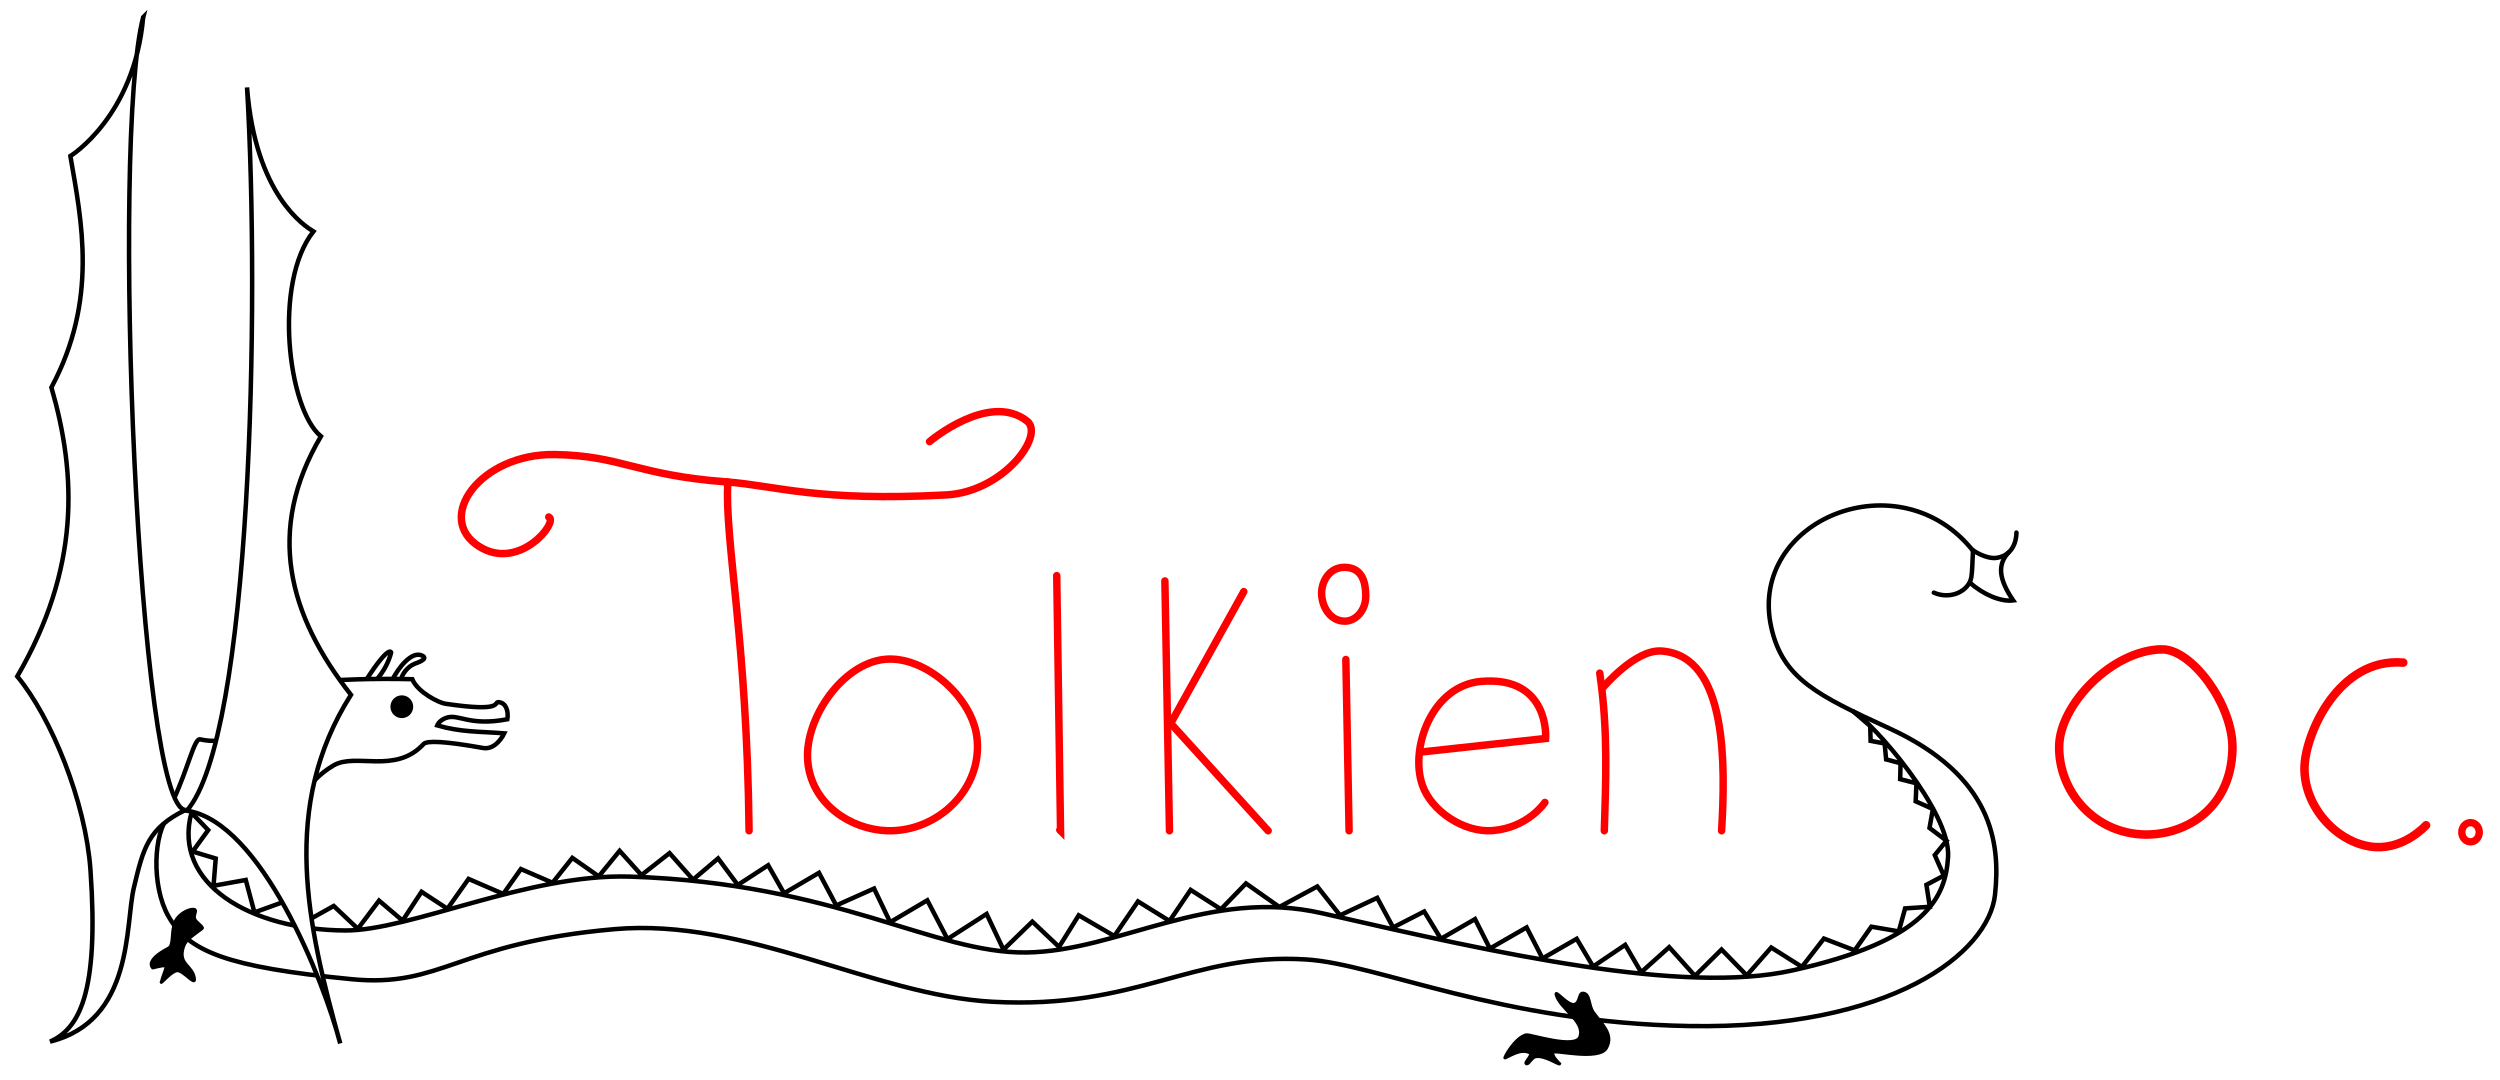 <?xml version="1.0" encoding="UTF-8" standalone="no"?>
<!-- Created with Inkscape (http://www.inkscape.org/) -->

<svg
   xmlns:dc="http://purl.org/dc/elements/1.1/"
   xmlns:cc="http://creativecommons.org/ns#"
   xmlns:rdf="http://www.w3.org/1999/02/22-rdf-syntax-ns#"
   xmlns:svg="http://www.w3.org/2000/svg"
   xmlns="http://www.w3.org/2000/svg"
   version="1.1"
   width="832.39"
   height="359.754"
   id="svg2">
  <defs
     id="defs4">
    <filter
       x="-0.333"
       y="-0.013"
       width="1.666"
       height="1.026"
       color-interpolation-filters="sRGB"
       id="filter4082">
      <feGaussianBlur
         id="feGaussianBlur4084"
         stdDeviation="0.394" />
    </filter>
    <filter
       color-interpolation-filters="sRGB"
       id="filter4086">
      <feGaussianBlur
         id="feGaussianBlur4088"
         stdDeviation="0.394" />
    </filter>
    <filter
       color-interpolation-filters="sRGB"
       id="filter4090">
      <feGaussianBlur
         id="feGaussianBlur4092"
         stdDeviation="0.394" />
    </filter>
    <filter
       color-interpolation-filters="sRGB"
       id="filter4094">
      <feGaussianBlur
         id="feGaussianBlur4096"
         stdDeviation="0.394" />
    </filter>
    <filter
       x="-0.624"
       y="-0.012"
       width="2.249"
       height="1.024"
       color-interpolation-filters="sRGB"
       id="filter4098">
      <feGaussianBlur
         id="feGaussianBlur4100"
         stdDeviation="0.394" />
    </filter>
    <filter
       color-interpolation-filters="sRGB"
       id="filter4102">
      <feGaussianBlur
         id="feGaussianBlur4104"
         stdDeviation="0.394" />
    </filter>
    <filter
       x="-0.441"
       y="-0.008"
       width="1.883"
       height="1.016"
       color-interpolation-filters="sRGB"
       id="filter4106">
      <feGaussianBlur
         id="feGaussianBlur4108"
         stdDeviation="0.394" />
    </filter>
    <filter
       x="-0.53"
       y="-0.008"
       width="2.059"
       height="1.016"
       color-interpolation-filters="sRGB"
       id="filter4110">
      <feGaussianBlur
         id="feGaussianBlur4112"
         stdDeviation="0.394" />
    </filter>
    <filter
       color-interpolation-filters="sRGB"
       id="filter4114">
      <feGaussianBlur
         id="feGaussianBlur4116"
         stdDeviation="0.394" />
    </filter>
    <filter
       color-interpolation-filters="sRGB"
       id="filter4118">
      <feGaussianBlur
         id="feGaussianBlur4120"
         stdDeviation="0.394" />
    </filter>
    <filter
       color-interpolation-filters="sRGB"
       id="filter4122">
      <feGaussianBlur
         id="feGaussianBlur4124"
         stdDeviation="0.394" />
    </filter>
    <filter
       color-interpolation-filters="sRGB"
       id="filter4130">
      <feGaussianBlur
         id="feGaussianBlur4132"
         stdDeviation="0.578" />
    </filter>
    <filter
       color-interpolation-filters="sRGB"
       id="filter4134">
      <feGaussianBlur
         id="feGaussianBlur4136"
         stdDeviation="0.578" />
    </filter>
    <filter
       x="-0.117"
       y="-0.107"
       width="1.235"
       height="1.214"
       color-interpolation-filters="sRGB"
       id="filter4162">
      <feGaussianBlur
         id="feGaussianBlur4164"
         stdDeviation="0.35" />
    </filter>
  </defs>
  <g
     transform="translate(-117.994,-450.622)"
     id="layer1">
    <path
       d="m 187.312,727.004 -5.179,7.144 7.688,2.321 -0.735,9.076 10.735,-1.933 2.89,10.808 12.11,-4.379 2.768,8.661 11.518,-6.429 8.036,7.589 7.054,-9.375 7.837,6.658 6.313,-9.596 8.623,5.651 7.034,-9.945 11.55,5.008 5.875,-8.291 10.541,4.567 6.588,-8.281 8.794,6.156 6.95,-8.502 7.28,8.081 9.344,-7.324 7.829,8.839 8.334,-7.071 6.566,8.839 10.102,-6.566 5.303,9.344 11.617,-6.819 5.75,10.859 12.594,-5.625 5.36,11.208 12.362,-7.297 6.724,12.917 13.023,-8.366 5.615,11.885 9.612,-9.329 8.898,8.416 6.544,-10.528 11.872,6.906 7.862,-11.531 10.512,6.513 7.015,-10.346 10.102,6.44 8.334,-8.586 11.112,7.829 12.627,-6.819 7.576,9.596 12.374,-5.808 5.303,9.849 10.354,-5.303 5.556,9.091 11.364,-6.566 4.946,9.806 12.226,-7.028 5.303,10.323 11.364,-6.535 5.467,9.224 10.696,-7.204 5.303,9.123 9.344,-8.365 8.586,9.565 8.839,-8.777 8.397,8.619 8.144,-9.281 10.228,6.44 7.324,-9.431 10.244,3.936 5.543,-7.885 9.129,1.564 2.115,-7.658 8.214,-0.536 -1.124,-7.309 5.797,-3.07 -3.023,-6.825 3.907,-4.778 -5.649,-4.264 1.124,-6.311 -5.732,-2.552 0.253,-5.985 -5.418,-1.399 0.126,-5.303 -4.798,-1.263 -0.505,-5.303 -4.672,-0.884 -0.126,-4.924 -5.823,-5.013 c 6.638,3.803 32.661,33.48 31.749,48.535 -0.808,13.35 -6.938,27.895 -51.885,37.852 -36.485,8.082 -97.442,-5.511 -156.397,-19.018 -37.924,-8.689 -67.78,12.639 -98.635,13.027 -30.964,0.39 -63.013,-23.022 -131.954,-25.254 -33.75,-1.093 -73.238,18.033 -94.765,17.93 -31.452,-0.15 -57.673,-15.457 -51.237,-39.23 z"
       id="path3052"
       style="fill:none;stroke:#000000;stroke-width:1.5;stroke-linecap:butt;stroke-linejoin:miter;stroke-miterlimit:4;stroke-opacity:1;stroke-dasharray:none" />
    <g
       transform="translate(45.714,1.429)"
       id="g4254">
      <path
         d="m 217.143,426.291 c 4.759,2.201 -13.71,25.582 -32.5,13.929 -21.48,-13.321 0.464,-43.812 35.357,-43.214 31.498,0.54 37.908,9.647 80.827,12.861 22.601,1.692 42.065,9.3 102.744,6.068 26.714,-1.423 46.399,-27.968 37.857,-34.643 -17.877,-13.969 -45.714,9.643 -45.714,9.643"
         transform="matrix(0.71,0,0,0.71,100.825,318.664)"
         id="path3928"
         style="fill:none;stroke:#ff0000;stroke-width:3.5;stroke-linecap:round;stroke-linejoin:miter;stroke-miterlimit:4;stroke-opacity:1;stroke-dasharray:none;filter:url(#filter4122)" />
      <path
         d="m 301.071,409.862 c -1.422,28.282 9.038,73.873 10,163.571"
         transform="matrix(0.71,0,0,0.71,100.825,318.664)"
         id="path3930"
         style="fill:none;stroke:#ff0000;stroke-width:3.5;stroke-linecap:round;stroke-linejoin:miter;stroke-miterlimit:4;stroke-opacity:1;stroke-dasharray:none;filter:url(#filter4118)" />
      <path
         d="m 374.643,460.552 c 18.718,-1.907 40.681,17.428 43.214,36.071 3.327,24.479 -18.366,45.118 -42.143,44.286 -17.095,-0.599 -35.604,-12.607 -37.143,-32.857 -1.507,-19.824 16.293,-45.485 36.071,-47.5 z"
         transform="matrix(0.71,0,0,0.71,100.825,341.735)"
         id="path3932"
         style="fill:none;stroke:#ff0000;stroke-width:3.5;stroke-linecap:butt;stroke-linejoin:miter;stroke-miterlimit:4;stroke-opacity:1;stroke-dasharray:none;filter:url(#filter4114)" />
      <path
         d="m 455.357,421.291 1.786,119.643 -0.357,-0.357 0,0"
         transform="matrix(0.71,0,0,0.71,100.825,341.735)"
         id="path3934"
         style="fill:none;stroke:#ff0000;stroke-width:3.5;stroke-linecap:round;stroke-linejoin:miter;stroke-miterlimit:4;stroke-opacity:1;stroke-dasharray:none;filter:url(#filter4110)" />
      <path
         d="m 506.071,423.791 2.143,117.143"
         transform="matrix(0.71,0,0,0.71,100.825,341.735)"
         id="path3936"
         style="fill:none;stroke:#ff0000;stroke-width:3.5;stroke-linecap:round;stroke-linejoin:miter;stroke-miterlimit:4;stroke-opacity:1;stroke-dasharray:none;filter:url(#filter4106)" />
      <path
         d="m 554.5,540.934 -45.714,-50.357 34.286,-61.786"
         transform="matrix(0.71,0,0,0.71,100.825,341.735)"
         id="path3938"
         style="fill:none;stroke:#ff0000;stroke-width:3.5;stroke-linecap:round;stroke-linejoin:miter;stroke-miterlimit:4;stroke-opacity:1;stroke-dasharray:none;filter:url(#filter4102)" />
      <g
         transform="translate(0,23.071)"
         id="g4244">
        <path
           d="m 590.939,460.626 1.515,80.307"
           transform="matrix(0.71,0,0,0.71,100.825,318.664)"
           id="path3940"
           style="fill:none;stroke:#ff0000;stroke-width:3.5;stroke-linecap:round;stroke-linejoin:miter;stroke-miterlimit:4;stroke-opacity:1;stroke-dasharray:none;filter:url(#filter4098)" />
        <path
           d="m 590.434,442.654 c 5.206,0.02 10.001,-5.149 9.849,-12.122 -0.119,-5.47 -1.228,-13.005 -9.849,-13.132 -7.067,-0.104 -10.649,6.32 -10.859,11.617 -0.23,5.806 3.407,13.608 10.859,13.637 z"
           transform="matrix(0.71,0,0,0.71,100.825,318.664)"
           id="path3942"
           style="fill:none;stroke:#ff0000;stroke-width:3.5;stroke-linecap:butt;stroke-linejoin:miter;stroke-miterlimit:4;stroke-opacity:1;stroke-dasharray:none;filter:url(#filter4094)" />
      </g>
      <path
         d="m 684.286,527.651 c 0,0 -7.975,11.952 -24.643,13.214 -13.11,0.993 -28.625,-8.981 -32.857,-21.429 -5.947,-17.492 4.644,-46.769 27.857,-48.571 32.089,-2.492 30,26.786 30,26.786 l -58.929,6.429"
         transform="matrix(0.71,0,0,0.71,100.825,341.735)"
         id="path3944"
         style="fill:none;stroke:#ff0000;stroke-width:3.5;stroke-linecap:round;stroke-linejoin:miter;stroke-miterlimit:4;stroke-opacity:1;stroke-dasharray:none;filter:url(#filter4090)" />
      <g
         transform="translate(0,23.071)"
         id="g4248">
        <path
           d="m 767.143,540.934 c 1.739,-30.041 3.084,-82.156 -28.214,-84.286 -12.399,-0.844 -27.411,17.143 -27.411,17.143"
           transform="matrix(0.71,0,0,0.71,100.825,318.664)"
           id="path3946"
           style="fill:none;stroke:#ff0000;stroke-width:3.5;stroke-linecap:round;stroke-linejoin:miter;stroke-miterlimit:4;stroke-opacity:1;stroke-dasharray:none;filter:url(#filter4086)" />
        <path
           d="m 710,467.005 c 4.074,27.769 2.749,51.775 2.143,73.929"
           transform="matrix(0.71,0,0,0.71,100.825,318.664)"
           id="path3948"
           style="fill:none;stroke:#ff0000;stroke-width:3.5;stroke-linecap:round;stroke-linejoin:miter;stroke-miterlimit:4;stroke-opacity:1;stroke-dasharray:none;filter:url(#filter4082)" />
      </g>
    </g>
    <path
       d="m 240.069,676.792 c 7.551,-11.687 8.17,-8.936 8.17,-8.929 -0.863,3.295 -2.485,6.274 -4.777,8.973"
       id="path3762"
       style="fill:none;stroke:#000000;stroke-width:1.5;stroke-linecap:butt;stroke-linejoin:miter;stroke-miterlimit:4;stroke-opacity:1;stroke-dasharray:none" />
    <path
       d="m 248.685,676.881 c 1.63,-3.381 6.346,-9.895 10,-7.902 2.053,1.12 -1.939,2.381 -2.62,2.643 -2.331,0.897 -4.283,3.542 -4.523,5.258"
       id="path3764"
       style="fill:none;stroke:#000000;stroke-width:1.5;stroke-linecap:butt;stroke-linejoin:miter;stroke-miterlimit:4;stroke-opacity:1;stroke-dasharray:none" />
    <path
       d="m 775.032,634.159 c -24.465,-31.145 -75.149,-10.462 -67.303,25.254 3.76,17.118 15.373,22.74 39.239,33.68 34.539,15.831 37.136,38.269 35.273,55.466 -2.1,19.391 -34.302,44.839 -101.833,43.689 -62.904,-1.071 -103.64,-20.694 -127.568,-22.167 -38.373,-2.363 -55.902,16.702 -104.431,14.086 -39.58,-2.133 -81.938,-28.044 -125.913,-24.17 -52.463,4.622 -57.187,19.578 -87.429,16.655 -41.701,-4.031 -54.347,-9.238 -60.993,-20.943 -5.759,-10.143 -4.987,-28.01 0.283,-33.63"
       id="path4209"
       style="fill:none;stroke:#000000;stroke-width:1.5;stroke-linecap:butt;stroke-linejoin:miter;stroke-miterlimit:4;stroke-opacity:1;stroke-dasharray:none" />
    <path
       d="m 175.749,716.892 c 4.814,-10.241 6.928,-20.563 8.857,-20.104 8.339,1.984 17.043,-2.165 24.971,-5.426"
       id="path4187"
       style="fill:none;stroke:#000000;stroke-width:1.5;stroke-linecap:butt;stroke-linejoin:miter;stroke-miterlimit:4;stroke-opacity:1;stroke-dasharray:none" />
    <path
       d="m 209.576,691.363 c 8.72,-3.587 0.154,-12.351 0.154,-12.351 0,0 18.049,-2.933 45.53,-2.247 1.85,4.456 9.022,7.874 10.915,8.155 20.142,2.989 15.841,-0.714 17.93,-0.505 2.4,0.24 3.246,3.043 2.821,5.688 -12.957,2.464 -16.303,-2.034 -20.489,-0.428 -2.285,0.876 -2.877,2.477 -2.877,2.477 8.003,2.301 14.092,2 22.333,2.638 0,0 -2.67,5.662 -7.03,4.885 -12.541,-2.235 -18.711,-2.541 -19.833,-1.324 -9.421,10.225 -22.641,2.73 -30.045,7.16 -9.629,5.762 -10.668,12.77 -10.668,12.77"
       id="path3843"
       style="fill:none;stroke:#000000;stroke-width:1.5;stroke-linecap:butt;stroke-linejoin:miter;stroke-miterlimit:4;stroke-opacity:1;stroke-dasharray:none" />
    <path
       d="m 165.665,456.372 c -2.933,33.136 -24.244,46.214 -24.244,46.214 3.77,21.759 9.294,47.922 -6.313,77.024 8.484,29.301 9.507,60.287 -11.364,96.217 11.329,13.669 22.764,41.606 24.377,64.549 2.915,41.439 -3.975,52.801 -13.457,57.069 27.937,-6.988 24.942,-38.848 27.909,-51.288 3.13,-13.125 4.717,-19.813 17.234,-25.885 -15.773,0.534 -24.985,-222.483 -14.142,-263.902 z"
       id="path3837"
       style="fill:#ffffff;fill-opacity:1;stroke:#000000;stroke-width:1.5;stroke-linecap:butt;stroke-linejoin:miter;stroke-miterlimit:4;stroke-opacity:1;stroke-dasharray:none" />
    <g
       transform="translate(308.097,20.623)"
       id="g4224">
      <path
         d="m 481.274,607.327 c 0,0 0.299,7.285 -6.429,8.393 -3.632,0.598 -8.036,-2.5 -8.036,-2.5 -0.182,3.269 -0.211,7.027 -0.536,8.929 -0.8,4.682 -6.915,7.63 -12.5,5.179 l 0,0 0,0"
         id="path3785"
         style="fill:none;stroke:#000000;stroke-width:1.5;stroke-linecap:round;stroke-linejoin:miter;stroke-miterlimit:4;stroke-opacity:1;stroke-dasharray:none" />
      <path
         d="m 478.811,613.793 c -4.09,4.223 -3.299,9.212 1.392,16.124 -4.005,0.478 -9.661,-1.686 -14.732,-6.161"
         id="path3791"
         style="fill:none;stroke:#000000;stroke-width:1.5;stroke-linecap:butt;stroke-linejoin:miter;stroke-miterlimit:4;stroke-opacity:1;stroke-dasharray:none" />
    </g>
    <path
       d="m 234.608,803.865 a 3.283,3.283 0 1 1 -6.566,0 3.283,3.283 0 1 1 6.566,0 z"
       transform="translate(20.456,-117.935)"
       id="path3793"
       style="fill:#000000;fill-opacity:1;stroke:#000000;stroke-opacity:1" />
    <path
       d="m 182.904,753.509 c 0.622,0.383 -0.425,1.646 -0.142,2.897 0.283,1.251 3.157,2.876 2.553,3.353 -2.864,2.261 -5.416,3.531 -6.249,6.162 -1.921,6.07 3.276,6.034 3.691,10.756 0.188,2.142 -3.79,-2.978 -5.746,-2.856 -1.958,0.122 -5.277,4.258 -5.357,3.884 0.621,-2.393 2.007,-5.341 1.597,-5.451 -1.457,-0.333 -4.566,0.868 -4.569,0.619 0.107,-0.224 -2.577,-2.361 5.429,-6.576 1.868,-0.983 0.731,-5.707 2.201,-8.819 1.47,-3.112 5.546,-4.612 6.591,-3.97 z"
       id="path3797"
       style="fill:#000000;fill-opacity:1;stroke:#000000;stroke-width:1px;stroke-linecap:butt;stroke-linejoin:miter;stroke-opacity:1" />
    <path
       d="m 626.168,795.152 c -3.754,0.894 -7.6,7.909 -7.07,7.732 3.295,-1.596 5.615,-2.966 8.269,-1.702 1.241,0.591 -2.383,3.588 -1.01,3.662 0.71,0.038 1.67,-2.112 2.904,-2.368 3.032,-0.628 7.941,2.918 8.05,2.336 0,0 -3.146,-2.892 -2.052,-3.851 0.778,-0.683 15.199,2.878 17.615,-1.389 2.59,-4.575 -1.616,-8.058 -4.325,-11.838 -1.74,-2.428 -1.018,-6.211 -3.441,-6.44 -1.602,-0.151 -0.917,3.381 -3.03,3.756 -2.206,0.392 -6.555,-5.31 -5.935,-3.157 1.384,4.8 9.656,8.758 7.863,13.957 -1.422,4.124 -16.682,-0.974 -17.838,-0.699 z"
       id="path3799"
       style="fill:#000000;fill-opacity:1;stroke:#000000;stroke-width:1px;stroke-linecap:butt;stroke-linejoin:miter;stroke-opacity:1" />
    <g
       transform="matrix(0.813,0,0,0.813,402.834,150.024)"
       id="g4228">
      <path
         d="m 633.867,641.103 c -26.691,-2.171 -40.29,29.599 -40.444,43.095 -0.187,16.484 14.019,31.543 29.077,32.45 12.065,0.726 20.714,-8.929 20.714,-8.929"
         id="path4126"
         style="fill:none;stroke:#ff0000;stroke-width:3.5;stroke-linecap:round;stroke-linejoin:miter;stroke-miterlimit:4;stroke-opacity:1;stroke-dasharray:none;filter:url(#filter4130)" />
      <path
         d="m 534.876,635.674 c 12.472,-0.249 29.381,22.878 29.042,40.659 -0.491,25.783 -20.868,36.2 -37.628,35.103 -19.429,-1.271 -33.606,-17.783 -33.335,-36.113 0.252,-17.037 21.576,-39.243 41.921,-39.648 z"
         id="path4128"
         style="fill:none;stroke:#ff0000;stroke-width:3.5;stroke-linecap:butt;stroke-linejoin:miter;stroke-miterlimit:4;stroke-opacity:1;stroke-dasharray:none;filter:url(#filter4134)" />
      <path
         d="m 665,710.576 a 3.571,3.929 0 1 1 -7.143,0 3.571,3.929 0 1 1 7.143,0 z"
         id="path4140"
         style="fill:none;stroke:#ff0000;stroke-width:3;stroke-linecap:round;stroke-miterlimit:4;stroke-opacity:1;stroke-dasharray:none;filter:url(#filter4162)" />
    </g>
    <path
       d="m 180.203,720.542 c 21.405,-24.634 24.366,-167.578 20.043,-240.819 2.785,35.934 19.206,46.175 22.1,47.962 -13.481,17.08 -8.505,59.231 2.5,68.214 -18.4,31.291 -10.903,59.483 10,86.071 -23.556,37.179 -14.599,76.555 -3.571,116.071 -5.449,-20.835 -26.314,-73.836 -51.071,-77.5 z"
       id="path3839"
       style="fill:#ffffff;fill-opacity:1;stroke:#000000;stroke-width:1.5;stroke-linecap:butt;stroke-linejoin:miter;stroke-miterlimit:4;stroke-opacity:1;stroke-dasharray:none" />
  </g>
</svg>
